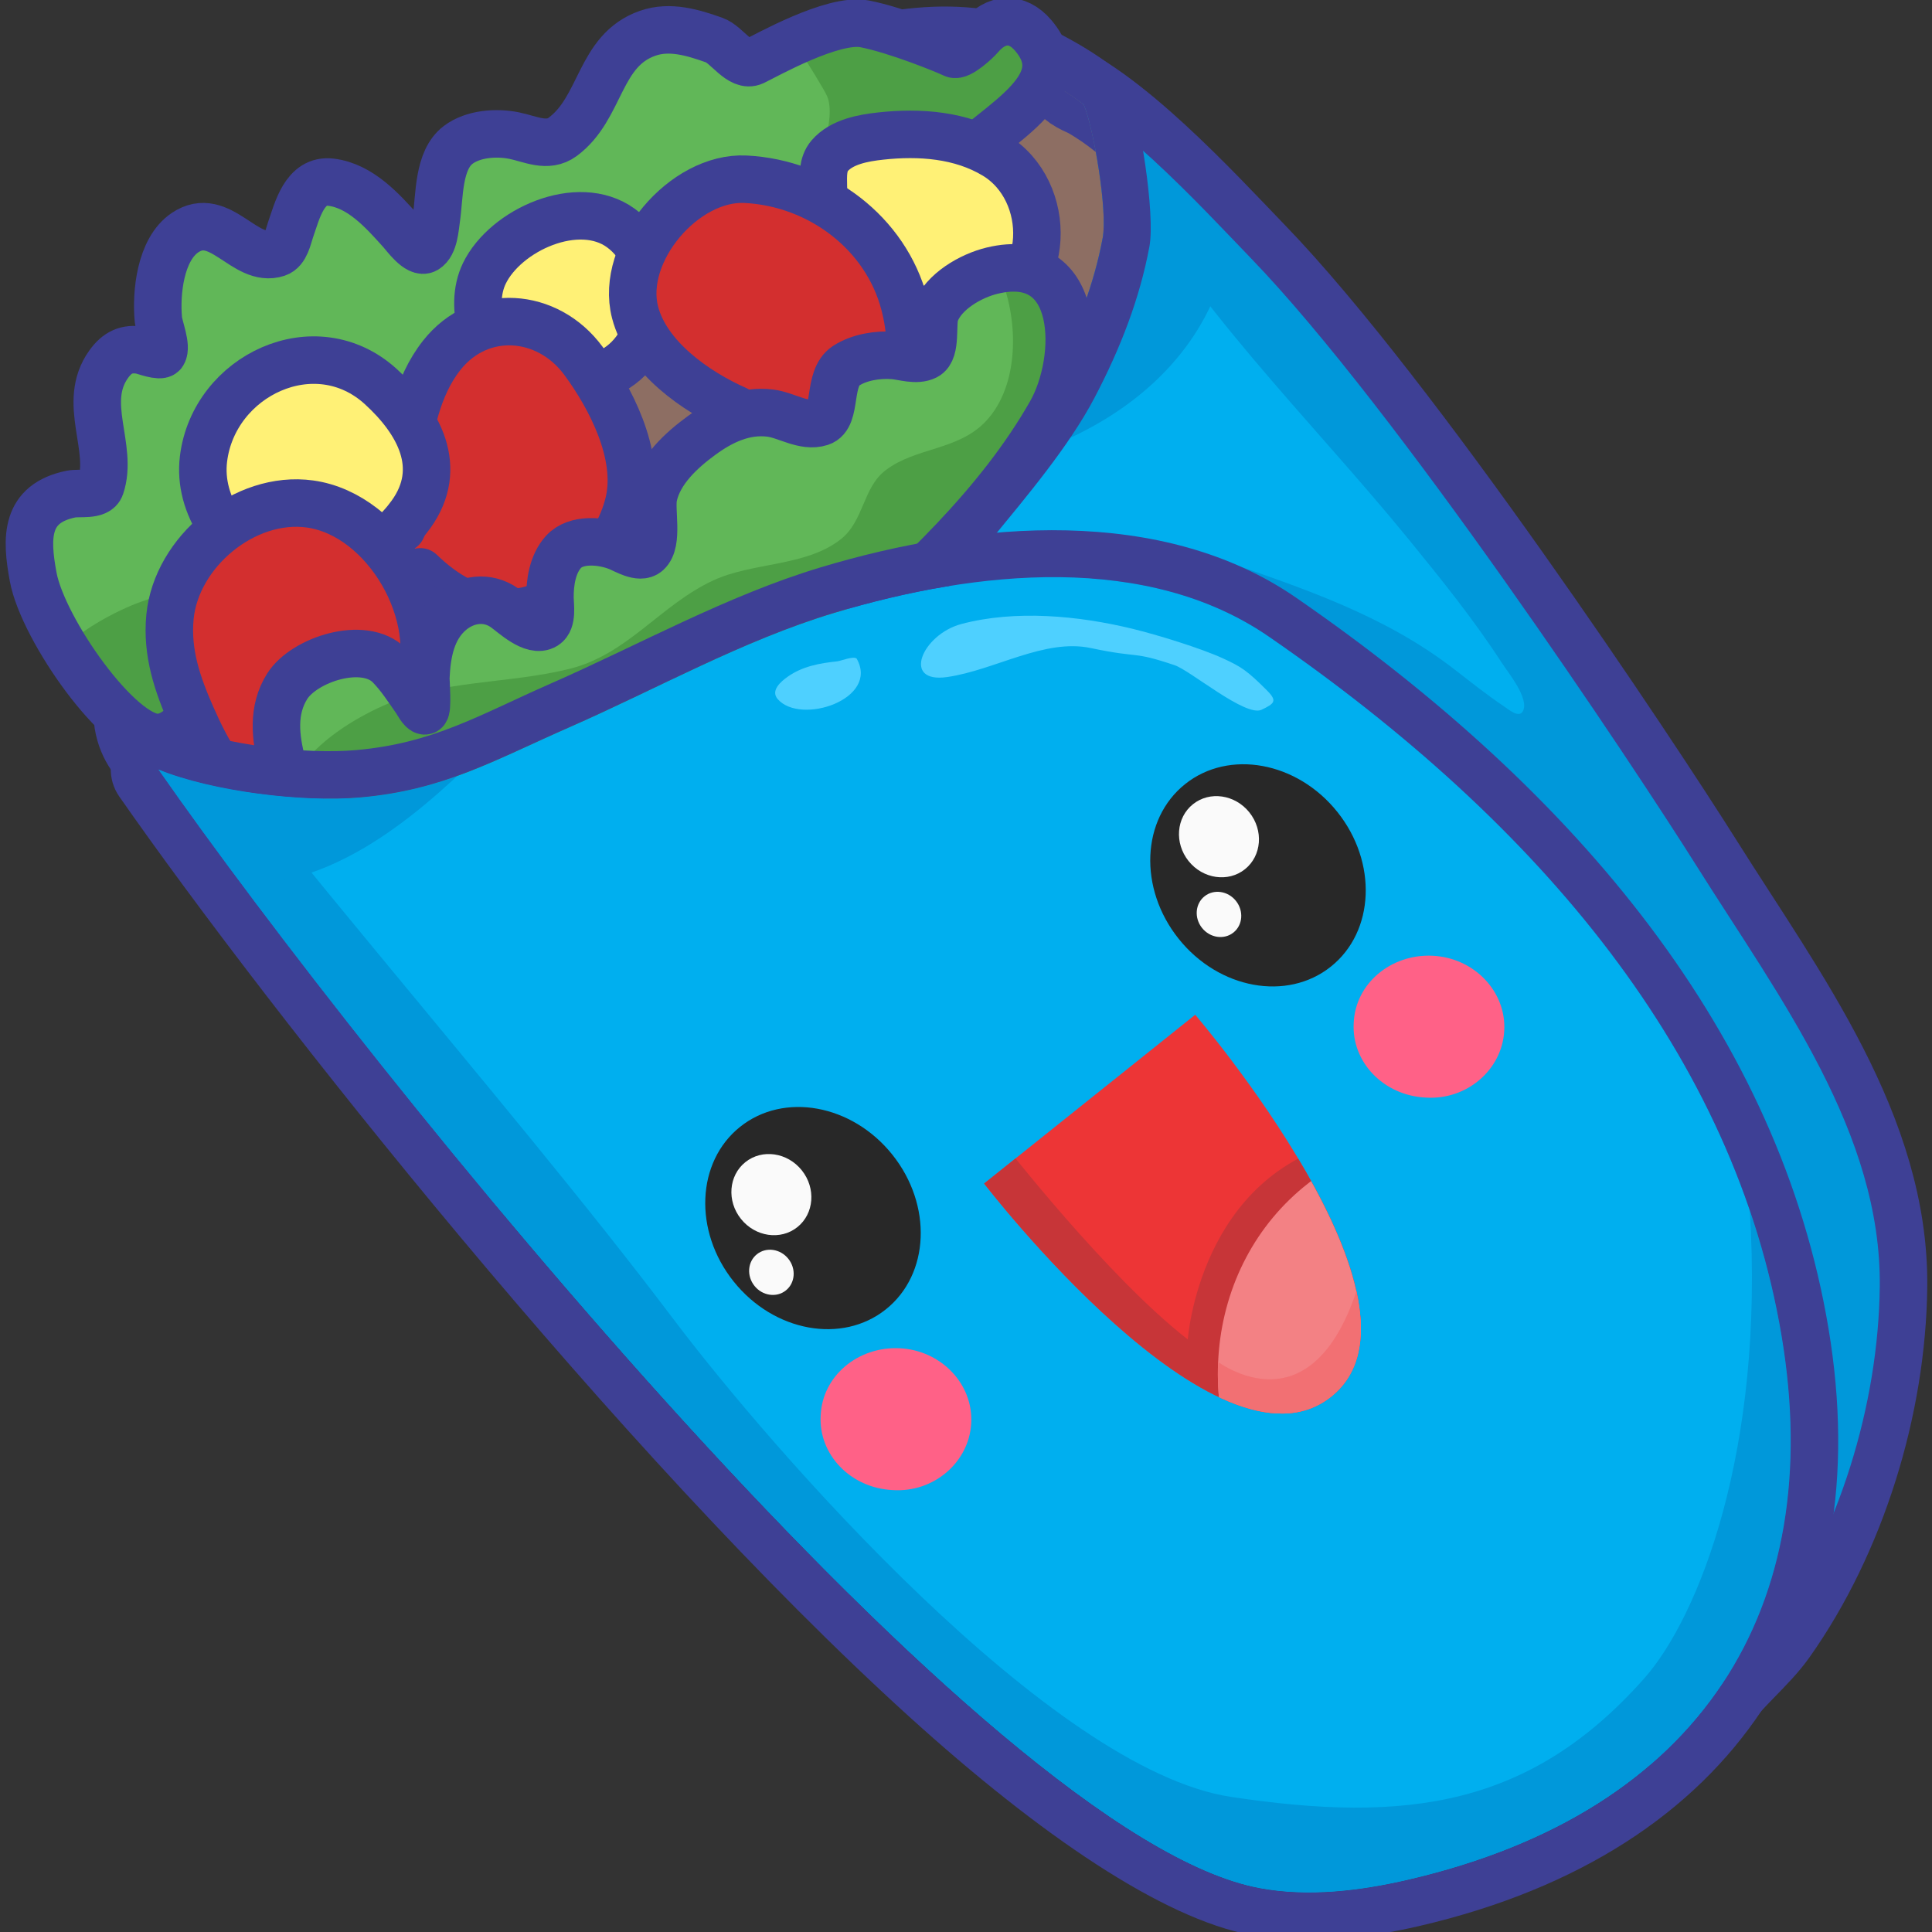 <?xml version="1.0" encoding="UTF-8" standalone="no"?><!DOCTYPE svg PUBLIC "-//W3C//DTD SVG 1.1//EN" "http://www.w3.org/Graphics/SVG/1.1/DTD/svg11.dtd"><svg width="100%" height="100%" viewBox="0 0 192 192" version="1.1" xmlns="http://www.w3.org/2000/svg" xmlns:xlink="http://www.w3.org/1999/xlink" xml:space="preserve" xmlns:serif="http://www.serif.com/" style="fill-rule:evenodd;clip-rule:evenodd;stroke-linecap:round;stroke-linejoin:round;stroke-miterlimit:1.5;"><rect x="0" y="0" width="192" height="192" fill="#333333" stroke="none"/><rect id="glimburrito" x="0" y="0" width="192" height="192" style="fill:none;"/><clipPath id="_clip1"><rect x="0" y="0" width="192" height="192"/></clipPath><g clip-path="url(#_clip1)"><g><path d="M171.481,170.718c1.743,-2.635 4.558,-4.748 6.424,-7.385c7.027,-9.93 11.135,-23.22 11.264,-35.474c0.169,-16.157 -10.36,-30.009 -18.555,-43.04c-6.362,-10.118 -29.882,-45.545 -44.585,-60.779c-4.926,-5.103 -14.329,-15.414 -21.205,-17.845c-8.563,-3.027 -15.597,2.148 -23.424,5.439c-7.643,3.214 -15.263,6.497 -23.004,9.471c-11.328,4.351 -21.556,7.202 -29.856,16.672c-6.292,7.177 -16.016,21.513 -16.871,31.604c-0.544,6.423 3.744,7.724 7.372,12.486c2.733,3.587 5.148,7.417 7.833,11.041c1.696,2.289 3.406,4.567 5.134,6.833c2.728,3.578 5.372,7.218 8.022,10.853c14.134,19.387 1.801,-2.76 19.109,13.853c13.65,13.101 3.504,-8.988 16.751,4.56c12.317,12.598 23.858,26.84 39.198,35.958c10.452,6.212 24.142,9.303 36.303,8.937c6.227,-0.188 13.189,-0.175 18.882,-3.08" style="fill:#00afef;"/><clipPath id="_clip2"><path d="M171.481,170.718c1.743,-2.635 4.558,-4.748 6.424,-7.385c7.027,-9.93 11.135,-23.22 11.264,-35.474c0.169,-16.157 -10.36,-30.009 -18.555,-43.04c-6.362,-10.118 -29.882,-45.545 -44.585,-60.779c-4.926,-5.103 -14.329,-15.414 -21.205,-17.845c-8.563,-3.027 -15.597,2.148 -23.424,5.439c-7.643,3.214 -15.263,6.497 -23.004,9.471c-11.328,4.351 -21.556,7.202 -29.856,16.672c-6.292,7.177 -16.016,21.513 -16.871,31.604c-0.544,6.423 3.744,7.724 7.372,12.486c2.733,3.587 5.148,7.417 7.833,11.041c1.696,2.289 3.406,4.567 5.134,6.833c2.728,3.578 5.372,7.218 8.022,10.853c14.134,19.387 1.801,-2.76 19.109,13.853c13.65,13.101 3.504,-8.988 16.751,4.56c12.317,12.598 23.858,26.84 39.198,35.958c10.452,6.212 24.142,9.303 36.303,8.937c6.227,-0.188 13.189,-0.175 18.882,-3.08"/></clipPath><g clip-path="url(#_clip2)"><path d="M103.997,69.625c-3.206,-7.626 6.564,-17.694 17.161,-14.042c8.413,2.899 16.395,5.554 23.309,10.884c1.656,1.277 3.306,2.605 5.047,3.765c0.394,0.262 1.43,1.166 1.826,0.45c0.683,-1.236 -1.49,-3.881 -2.076,-4.786c-2.8,-4.322 -6.039,-8.333 -9.291,-12.321c-9.707,-11.904 -21.78,-23.494 -28.997,-37.1c-2.627,-4.951 -6.12,-13.202 -2.882,-18.682c4.562,-7.72 18.558,-4.74 24.837,-1.613c1.955,0.974 3.334,1.929 5.129,3.236c2.133,1.554 4.059,3.123 6.06,4.849c2.365,2.038 4.501,4.018 6.76,6.179c2.597,2.483 4.889,4.771 7.412,7.338c4.154,4.227 8.218,8.538 12.181,12.946c14.99,16.675 28.627,34.56 41.872,52.634c33.017,45.055 61.768,93.4 82.14,145.566c6.793,17.397 11.904,35.562 15.114,53.963c1.634,9.364 3.469,19.617 1.448,29.093c-3.157,14.807 -14.289,23.231 -26.963,30.141c-8.486,4.626 -17.376,8.499 -26.793,10.783c-6.199,1.503 -12.736,2.308 -19.126,1.977c-30.442,-1.578 -50.674,-30.368 -65.946,-53.309c-3.749,-5.632 -4.585,-7.054 -8.157,-12.76" style="fill:#0098da;"/><path d="M121.667,26.25c-0,0 -2.601,19.205 -33.75,21.75l18.75,-37.5l15,15.75Z" style="fill:#0098da;"/></g><path d="M171.481,170.718c1.743,-2.635 4.558,-4.748 6.424,-7.385c7.027,-9.93 11.135,-23.22 11.264,-35.474c0.169,-16.157 -10.36,-30.009 -18.555,-43.04c-6.362,-10.118 -29.882,-45.545 -44.585,-60.779c-4.926,-5.103 -14.329,-15.414 -21.205,-17.845c-8.563,-3.027 -15.597,2.148 -23.424,5.439c-7.643,3.214 -15.263,6.497 -23.004,9.471c-11.328,4.351 -21.556,7.202 -29.856,16.672c-6.292,7.177 -16.016,21.513 -16.871,31.604c-0.544,6.423 3.744,7.724 7.372,12.486c2.733,3.587 5.148,7.417 7.833,11.041c1.696,2.289 3.406,4.567 5.134,6.833c2.728,3.578 5.372,7.218 8.022,10.853c14.134,19.387 1.801,-2.76 19.109,13.853c13.65,13.101 3.504,-8.988 16.751,4.56c12.317,12.598 23.858,26.84 39.198,35.958c10.452,6.212 24.142,9.303 36.303,8.937c6.227,-0.188 13.189,-0.175 18.882,-3.08" style="fill:none;stroke:#3e4095;stroke-width:4.72px;"/><path d="M107.7,10.396c0.999,2.376 2.388,10.551 1.885,13.252c-0.868,4.662 -2.624,9.178 -4.996,13.69c-2.409,4.586 -6.433,9.261 -9.722,13.28c-4.581,5.598 -10.128,10.173 -15.822,14.591c-8.373,6.496 -17.255,11.482 -27.793,13.34c-9.88,1.742 -20.439,2.427 -29.419,-2.714c-2.142,-1.226 -4.562,-2.905 -6.011,-4.942c-4.147,-5.83 -3.444,-14.915 0.039,-20.87c2.363,-4.04 5.914,-7.275 9.186,-10.566c6.871,-6.911 17.275,-12.946 25.919,-17.596c9.034,-4.861 16.71,-8.777 26.208,-12.554c6.746,-2.684 14.842,-5.298 22.535,-3.193c2.407,0.658 6.095,2.752 7.991,4.282Z" style="fill:#007bb1;"/><clipPath id="_clip3"><path d="M107.7,10.396c0.999,2.376 2.388,10.551 1.885,13.252c-0.868,4.662 -2.624,9.178 -4.996,13.69c-2.409,4.586 -6.433,9.261 -9.722,13.28c-4.581,5.598 -10.128,10.173 -15.822,14.591c-8.373,6.496 -17.255,11.482 -27.793,13.34c-9.88,1.742 -20.439,2.427 -29.419,-2.714c-2.142,-1.226 -4.562,-2.905 -6.011,-4.942c-4.147,-5.83 -3.444,-14.915 0.039,-20.87c2.363,-4.04 5.914,-7.275 9.186,-10.566c6.871,-6.911 17.275,-12.946 25.919,-17.596c9.034,-4.861 16.71,-8.777 26.208,-12.554c6.746,-2.684 14.842,-5.298 22.535,-3.193c2.407,0.658 6.095,2.752 7.991,4.282Z"/></clipPath><g clip-path="url(#_clip3)"><path d="M107.395,7.203c0.149,0.353 1.245,0.743 1.545,0.916c1.235,0.717 2.41,1.518 3.523,2.413c1.028,0.826 1.92,1.794 2.538,2.968c0.469,0.892 0.68,1.942 1.403,2.681c1.218,1.245 3.072,1.419 4.256,2.747c1.501,1.683 1.553,4.095 2.98,5.763c3.122,3.648 7.75,5.551 10.702,9.435c2.981,3.922 4.304,9.019 5.748,13.636c1.557,4.976 2.91,9.98 3.966,15.088c0.72,3.489 1.455,7.112 1.225,10.696c-0.505,7.84 -5.644,13.877 -12.268,17.738c-3.114,1.815 -6.368,3.504 -9.74,4.788c-7.875,3 -16.938,3.44 -25.211,2.17c-3.2,-0.491 -6.525,-0.92 -9.351,-2.617c-2.553,-1.535 -4.348,-3.932 -5.909,-6.418c-5.147,-8.193 -7.726,-17.842 -9.835,-27.197c-1.138,-5.045 -2.432,-10.465 -1.541,-15.647c1.531,-8.899 7.42,-17.352 13.466,-23.817c1.204,-1.288 2.417,-2.564 3.577,-3.893c1.027,-1.175 2.013,-2.385 3.031,-3.567c0.75,-0.871 1.522,-1.722 2.314,-2.554c3.03,-3.186 7.91,-9.595 12.918,-6.239" style="fill:#8d6e63;stroke:#3e4095;stroke-width:11.6px;"/></g><path d="M112.052,8.566c-0.303,-0.721 -0.78,-1.354 -1.388,-1.845c-2.299,-1.854 -6.79,-4.362 -9.709,-5.161c-8.702,-2.381 -17.895,0.325 -25.526,3.36c-9.675,3.848 -17.497,7.832 -26.7,12.783c-9.026,4.856 -19.855,11.209 -27.03,18.425c-3.55,3.571 -7.349,7.128 -9.913,11.511c-4.338,7.416 -4.975,18.73 0.189,25.991c1.826,2.566 4.813,4.757 7.512,6.302c9.955,5.698 21.634,5.197 32.585,3.266c11.312,-1.995 20.878,-7.285 29.867,-14.259c5.975,-4.635 11.774,-9.458 16.582,-15.331c3.479,-4.251 7.699,-9.223 10.247,-14.073c2.601,-4.949 4.507,-9.91 5.458,-15.023c0.605,-3.248 -0.973,-13.089 -2.174,-15.946Zm-4.352,1.83c0.999,2.376 2.388,10.551 1.885,13.252c-0.868,4.662 -2.624,9.178 -4.996,13.69c-2.409,4.586 -6.433,9.261 -9.722,13.28c-4.581,5.598 -10.128,10.173 -15.822,14.591c-8.373,6.496 -17.255,11.482 -27.793,13.34c-9.88,1.742 -20.439,2.427 -29.419,-2.714c-2.142,-1.226 -4.562,-2.905 -6.011,-4.942c-4.147,-5.83 -3.444,-14.915 0.039,-20.87c2.363,-4.04 5.914,-7.275 9.186,-10.566c6.871,-6.911 17.275,-12.946 25.919,-17.596c9.034,-4.861 16.71,-8.777 26.208,-12.554c6.746,-2.684 14.842,-5.298 22.535,-3.193c2.407,0.658 6.095,2.752 7.991,4.282Z" style="fill:#3e4095;"/><path d="M90.722,22.248c-0.133,-1.144 2.715,-3.9 3.324,-4.732c3.353,-4.581 13.432,-8.349 8.64,-13.989c-1.651,-1.943 -3.719,-1.737 -5.3,0.137c-0.302,0.358 -2.031,1.989 -2.611,1.706c-0.75,-0.367 -5.615,-2.364 -8.847,-3c-3.146,-0.62 -9.87,3.202 -11.034,3.75c-1.345,0.632 -2.64,-1.687 -3.911,-2.135c-2.115,-0.746 -4.4,-1.455 -6.619,-0.679c-4.887,1.708 -4.554,7.418 -8.445,10.295c-1.513,1.119 -3.234,0.192 -4.84,-0.129c-1.763,-0.353 -4.068,-0.193 -5.551,0.93c-2.009,1.522 -1.831,5.103 -2.166,7.356c-0.124,0.831 -0.207,2.523 -1.045,3.024c-0.767,0.459 -2.059,-1.343 -2.461,-1.791c-1.837,-2.043 -4.039,-4.527 -6.957,-4.883c-2.638,-0.321 -3.361,2.83 -4.034,4.752c-0.256,0.733 -0.471,2.022 -1.327,2.303c-3.223,1.061 -5.666,-4.405 -9.163,-2.035c-2.443,1.656 -2.889,5.992 -2.635,8.646c0.07,0.738 0.872,2.672 0.445,3.344c-0.243,0.381 -1.859,-0.25 -2.184,-0.306c-1.419,-0.244 -2.359,0.209 -3.201,1.384c-2.74,3.827 0.519,8.261 -0.808,12.166c-0.315,0.928 -2.146,0.578 -2.913,0.734c-4.597,0.932 -4.512,4.345 -3.778,8.259c0.976,5.21 8.633,16.095 12.427,15.934c1.972,-0.084 2.342,-1.858 4.995,-1.899c5.023,-0.077 7.29,-8.278 12.218,-9.377c13.625,-3.039 25.214,-11.412 36.332,-19.449c7.649,-5.53 16.318,-11.528 20.943,-20.051" style="fill:#61b758;"/><clipPath id="_clip4"><path d="M90.722,22.248c-0.133,-1.144 2.715,-3.9 3.324,-4.732c3.353,-4.581 13.432,-8.349 8.64,-13.989c-1.651,-1.943 -3.719,-1.737 -5.3,0.137c-0.302,0.358 -2.031,1.989 -2.611,1.706c-0.75,-0.367 -5.615,-2.364 -8.847,-3c-3.146,-0.62 -9.87,3.202 -11.034,3.75c-1.345,0.632 -2.64,-1.687 -3.911,-2.135c-2.115,-0.746 -4.4,-1.455 -6.619,-0.679c-4.887,1.708 -4.554,7.418 -8.445,10.295c-1.513,1.119 -3.234,0.192 -4.84,-0.129c-1.763,-0.353 -4.068,-0.193 -5.551,0.93c-2.009,1.522 -1.831,5.103 -2.166,7.356c-0.124,0.831 -0.207,2.523 -1.045,3.024c-0.767,0.459 -2.059,-1.343 -2.461,-1.791c-1.837,-2.043 -4.039,-4.527 -6.957,-4.883c-2.638,-0.321 -3.361,2.83 -4.034,4.752c-0.256,0.733 -0.471,2.022 -1.327,2.303c-3.223,1.061 -5.666,-4.405 -9.163,-2.035c-2.443,1.656 -2.889,5.992 -2.635,8.646c0.07,0.738 0.872,2.672 0.445,3.344c-0.243,0.381 -1.859,-0.25 -2.184,-0.306c-1.419,-0.244 -2.359,0.209 -3.201,1.384c-2.74,3.827 0.519,8.261 -0.808,12.166c-0.315,0.928 -2.146,0.578 -2.913,0.734c-4.597,0.932 -4.512,4.345 -3.778,8.259c0.976,5.21 8.633,16.095 12.427,15.934c1.972,-0.084 2.342,-1.858 4.995,-1.899c5.023,-0.077 7.29,-8.278 12.218,-9.377c13.625,-3.039 25.214,-11.412 36.332,-19.449c7.649,-5.53 16.318,-11.528 20.943,-20.051"/></clipPath><g clip-path="url(#_clip4)"><path d="M74.735,-1.67c1.056,0.704 7.015,10.15 7.471,11.25c1.774,4.279 -6.384,18.992 -9.739,22.536c-2.765,2.92 -6.91,2.554 -9.943,4.852c-2.303,1.745 -2.143,5.056 -4.498,6.892c-3.482,2.713 -8.703,2.243 -12.632,4.062c-5.274,2.442 -8.485,7.342 -14.286,8.792c-6.059,1.515 -12.797,1.087 -18.553,3.676c-3.009,1.353 -6.509,3.555 -8.348,6.365c-2.27,3.471 -2.471,8.79 1.069,11.432c2.398,1.789 5.472,2.328 8.356,2.788c8.098,1.291 16.504,0.554 24.541,-0.79c17.973,-3.005 35.987,-8.878 52.19,-17.204c9.889,-5.082 19.64,-11.278 27.173,-19.566c3.04,-3.345 6.172,-7.387 7.39,-11.833c4.319,-15.771 -7.462,-33.699 -22.309,-38.679" style="fill:#4d9f45;"/></g><path d="M90.722,22.248c-0.133,-1.144 2.715,-3.9 3.324,-4.732c3.353,-4.581 13.432,-8.349 8.64,-13.989c-1.651,-1.943 -3.719,-1.737 -5.3,0.137c-0.302,0.358 -2.031,1.989 -2.611,1.706c-0.75,-0.367 -5.615,-2.364 -8.847,-3c-3.146,-0.62 -9.87,3.202 -11.034,3.75c-1.345,0.632 -2.64,-1.687 -3.911,-2.135c-2.115,-0.746 -4.4,-1.455 -6.619,-0.679c-4.887,1.708 -4.554,7.418 -8.445,10.295c-1.513,1.119 -3.234,0.192 -4.84,-0.129c-1.763,-0.353 -4.068,-0.193 -5.551,0.93c-2.009,1.522 -1.831,5.103 -2.166,7.356c-0.124,0.831 -0.207,2.523 -1.045,3.024c-0.767,0.459 -2.059,-1.343 -2.461,-1.791c-1.837,-2.043 -4.039,-4.527 -6.957,-4.883c-2.638,-0.321 -3.361,2.83 -4.034,4.752c-0.256,0.733 -0.471,2.022 -1.327,2.303c-3.223,1.061 -5.666,-4.405 -9.163,-2.035c-2.443,1.656 -2.889,5.992 -2.635,8.646c0.07,0.738 0.872,2.672 0.445,3.344c-0.243,0.381 -1.859,-0.25 -2.184,-0.306c-1.419,-0.244 -2.359,0.209 -3.201,1.384c-2.74,3.827 0.519,8.261 -0.808,12.166c-0.315,0.928 -2.146,0.578 -2.913,0.734c-4.597,0.932 -4.512,4.345 -3.778,8.259c0.976,5.21 8.633,16.095 12.427,15.934c1.972,-0.084 2.342,-1.858 4.995,-1.899c5.023,-0.077 7.29,-8.278 12.218,-9.377c13.625,-3.039 25.214,-11.412 36.332,-19.449c7.649,-5.53 16.318,-11.528 20.943,-20.051" style="fill:none;stroke:#3e4095;stroke-width:4.72px;"/><path d="M79.627,36.333c0.161,-0.837 -0.724,-2.418 -1.061,-3.135c-1.551,-3.297 -4.224,-5.489 -7.774,-6.404c-3.912,-1.009 -9.813,-0.059 -12.732,2.882c-2.023,2.039 -2.939,5.095 -3.167,7.893c-0.178,2.184 -0.082,4.475 0.628,6.566c1.986,5.848 8.995,11.653 15.462,9.1c6.423,-2.536 8.965,-9.471 8.929,-15.836" style="fill:#8d6e63;stroke:#3e4095;stroke-width:4.72px;"/><path d="M53.481,38.147c0.378,0.372 1.474,0.15 1.917,0.106c1.83,-0.18 3.801,-0.533 5.435,-1.409c4.918,-2.638 5.482,-10.841 0.863,-14.188c-4.243,-3.076 -11.463,0.192 -13.558,4.507c-1.643,3.385 0.02,8.404 3.194,10.347" style="fill:#fff176;stroke:#3e4095;stroke-width:4.72px;"/><path d="M39.934,52.515c-0.615,-1.464 0.101,-4.404 0.266,-5.901c0.43,-3.898 1.213,-8.163 3.706,-11.312c3.799,-4.8 10.521,-4.261 14.067,0.546c2.718,3.684 5.627,9.304 4.535,14.038c-1.188,5.154 -6.567,11.266 -12.356,10.997c-3.323,-0.154 -6.044,-1.799 -8.379,-4.054" style="fill:#d32f2f;stroke:#3e4095;stroke-width:4.72px;"/><path d="M84.857,27.233c0.944,0.34 1.9,1.264 2.78,1.763c3.069,1.741 6.434,3.081 9.963,1.999c6.955,-2.133 7.108,-12.049 1.279,-15.563c-3.388,-2.043 -7.502,-2.333 -11.354,-1.912c-1.723,0.188 -3.88,0.565 -5.081,1.969c-0.709,0.829 -0.632,1.996 -0.618,3.017c0.035,2.692 0.731,5.686 2.237,7.95" style="fill:#fff176;stroke:#3e4095;stroke-width:4.72px;"/><path d="M75.629,41.936c0.673,0.792 2.54,0.78 3.451,0.829c3.814,0.208 8.141,-1.467 10.256,-4.833c1.473,-2.344 1.208,-5.177 0.535,-7.748c-1.841,-7.028 -8.424,-12.001 -15.775,-12.371c-6.098,-0.307 -12.522,7.231 -10.988,13.211c1.15,4.485 6.052,7.905 10.076,9.686" style="fill:#d32f2f;stroke:#3e4095;stroke-width:4.72px;"/><path d="M26.48,55.502c0.536,0.666 1.927,0.78 2.691,0.891c3.307,0.48 7.032,-0.821 9.546,-2.958c0.797,-0.677 1.509,-1.456 2.12,-2.304c3.353,-4.648 0.793,-9.266 -3,-12.718c-6.497,-5.914 -16.592,-1.112 -17.613,7.187c-0.581,4.732 2.753,9.02 6.708,11.231" style="fill:#fff176;stroke:#3e4095;stroke-width:4.72px;"/><path d="M26.017,80.4c-3.472,-2.135 -5.373,-5.562 -6.965,-9.172c-1.423,-3.222 -2.504,-6.362 -2.158,-9.935c0.624,-6.427 7.411,-12.11 13.92,-11.206c7.578,1.052 13.37,11.215 10.687,18.284c-2.195,5.782 -7.573,9.455 -13.394,10.993" style="fill:#d32f2f;stroke:#3e4095;stroke-width:4.72px;"/><path d="M74.106,72.343c3.445,-1.449 6.523,-5.4 9.266,-7.846c7.739,-6.903 15.864,-14.339 21.055,-23.466c3.025,-5.319 3.07,-16.268 -5.816,-14.138c-2.122,0.509 -4.841,2.064 -5.65,4.208c-0.393,1.04 0.149,3.74 -0.939,4.296c-0.952,0.486 -2.27,-0 -3.255,-0.073c-1.543,-0.113 -3.375,0.171 -4.692,1.032c-1.894,1.241 -0.822,5.06 -2.531,5.612c-1.633,0.528 -3.384,-0.715 -5.001,-0.916c-2.538,-0.314 -4.806,0.754 -6.811,2.217c-2.024,1.478 -4.225,3.487 -4.782,6.039c-0.301,1.378 0.513,4.581 -0.64,5.611c-0.726,0.648 -2.213,-0.291 -2.903,-0.563c-1.574,-0.622 -4.164,-0.9 -5.423,0.506c-1.075,1.201 -1.348,3.026 -1.329,4.577c0.009,0.735 0.267,2.257 -0.491,2.725c-1.214,0.75 -3.183,-1.174 -4.05,-1.776c-1.683,-1.17 -3.773,-0.883 -5.302,0.396c-1.932,1.616 -2.385,4.137 -2.49,6.526c-0.015,0.334 0.218,3.319 -0.098,3.334c-0.3,0.015 -0.759,-0.883 -0.893,-1.075c-0.815,-1.168 -1.613,-2.409 -2.617,-3.427c-2.532,-2.568 -8.493,-0.589 -10.165,2.049c-1.503,2.371 -1.194,5.104 -0.506,7.7c1.819,6.861 7.889,11.496 14.877,11.956c5.832,0.383 12.577,-0.877 17.587,-4.024c4.912,-3.084 8.697,-7.675 13.419,-11.022" style="fill:#61b758;"/><clipPath id="_clip5"><path d="M74.106,72.343c3.445,-1.449 6.523,-5.4 9.266,-7.846c7.739,-6.903 15.864,-14.339 21.055,-23.466c3.025,-5.319 3.07,-16.268 -5.816,-14.138c-2.122,0.509 -4.841,2.064 -5.65,4.208c-0.393,1.04 0.149,3.74 -0.939,4.296c-0.952,0.486 -2.27,-0 -3.255,-0.073c-1.543,-0.113 -3.375,0.171 -4.692,1.032c-1.894,1.241 -0.822,5.06 -2.531,5.612c-1.633,0.528 -3.384,-0.715 -5.001,-0.916c-2.538,-0.314 -4.806,0.754 -6.811,2.217c-2.024,1.478 -4.225,3.487 -4.782,6.039c-0.301,1.378 0.513,4.581 -0.64,5.611c-0.726,0.648 -2.213,-0.291 -2.903,-0.563c-1.574,-0.622 -4.164,-0.9 -5.423,0.506c-1.075,1.201 -1.348,3.026 -1.329,4.577c0.009,0.735 0.267,2.257 -0.491,2.725c-1.214,0.75 -3.183,-1.174 -4.05,-1.776c-1.683,-1.17 -3.773,-0.883 -5.302,0.396c-1.932,1.616 -2.385,4.137 -2.49,6.526c-0.015,0.334 0.218,3.319 -0.098,3.334c-0.3,0.015 -0.759,-0.883 -0.893,-1.075c-0.815,-1.168 -1.613,-2.409 -2.617,-3.427c-2.532,-2.568 -8.493,-0.589 -10.165,2.049c-1.503,2.371 -1.194,5.104 -0.506,7.7c1.819,6.861 7.889,11.496 14.877,11.956c5.832,0.383 12.577,-0.877 17.587,-4.024c4.912,-3.084 8.697,-7.675 13.419,-11.022"/></clipPath><g clip-path="url(#_clip5)"><path d="M97.235,23.833c1.056,0.704 1.765,2.65 2.221,3.75c1.774,4.279 1.866,10.742 -1.489,14.285c-2.765,2.921 -6.91,2.555 -9.943,4.853c-2.303,1.745 -2.143,5.056 -4.498,6.892c-3.482,2.713 -8.703,2.243 -12.632,4.062c-5.274,2.442 -8.485,7.342 -14.286,8.792c-6.059,1.515 -12.797,1.087 -18.553,3.676c-3.009,1.353 -6.509,3.555 -8.348,6.365c-2.27,3.471 -2.471,8.79 1.069,11.432c2.398,1.789 5.472,2.328 8.356,2.788c8.098,1.291 16.504,0.554 24.541,-0.79c17.973,-3.005 35.987,-8.878 52.19,-17.204c9.889,-5.082 19.64,-11.278 27.173,-19.566c3.04,-3.345 6.172,-7.387 7.39,-11.833c4.319,-15.771 -7.462,-33.699 -22.309,-38.679" style="fill:#4d9f45;"/></g><path d="M74.106,72.343c3.445,-1.449 6.523,-5.4 9.266,-7.846c7.739,-6.903 15.864,-14.339 21.055,-23.466c3.025,-5.319 3.07,-16.268 -5.816,-14.138c-2.122,0.509 -4.841,2.064 -5.65,4.208c-0.393,1.04 0.149,3.74 -0.939,4.296c-0.952,0.486 -2.27,-0 -3.255,-0.073c-1.543,-0.113 -3.375,0.171 -4.692,1.032c-1.894,1.241 -0.822,5.06 -2.531,5.612c-1.633,0.528 -3.384,-0.715 -5.001,-0.916c-2.538,-0.314 -4.806,0.754 -6.811,2.217c-2.024,1.478 -4.225,3.487 -4.782,6.039c-0.301,1.378 0.513,4.581 -0.64,5.611c-0.726,0.648 -2.213,-0.291 -2.903,-0.563c-1.574,-0.622 -4.164,-0.9 -5.423,0.506c-1.075,1.201 -1.348,3.026 -1.329,4.577c0.009,0.735 0.267,2.257 -0.491,2.725c-1.214,0.75 -3.183,-1.174 -4.05,-1.776c-1.683,-1.17 -3.773,-0.883 -5.302,0.396c-1.932,1.616 -2.385,4.137 -2.49,6.526c-0.015,0.334 0.218,3.319 -0.098,3.334c-0.3,0.015 -0.759,-0.883 -0.893,-1.075c-0.815,-1.168 -1.613,-2.409 -2.617,-3.427c-2.532,-2.568 -8.493,-0.589 -10.165,2.049c-1.503,2.371 -1.194,5.104 -0.506,7.7c1.819,6.861 7.889,11.496 14.877,11.956c5.832,0.383 12.577,-0.877 17.587,-4.024c4.912,-3.084 8.697,-7.675 13.419,-11.022" style="fill:none;stroke:#3e4095;stroke-width:4.72px;"/><path d="M15.728,76.462c5.416,2.21 14.455,3.282 20.08,2.784c8.273,-0.732 13.178,-3.637 20.827,-6.995c8.575,-3.764 17.196,-8.613 26.258,-11.341c14.227,-4.282 31.121,-5.98 43.224,2.368c27.02,18.636 46.28,41.688 50.939,69.508c4.505,26.905 -7.861,47.214 -37.05,54.015c-4.775,1.113 -9.981,1.76 -14.854,0.845c-27.187,-5.105 -88.37,-81.004 -109.424,-111.184Z" style="fill:#00afef;"/><clipPath id="_clip6"><path d="M15.728,76.462c5.416,2.21 14.455,3.282 20.08,2.784c8.273,-0.732 13.178,-3.637 20.827,-6.995c8.575,-3.764 17.196,-8.613 26.258,-11.341c14.227,-4.282 31.121,-5.98 43.224,2.368c27.02,18.636 46.28,41.688 50.939,69.508c4.505,26.905 -7.861,47.214 -37.05,54.015c-4.775,1.113 -9.981,1.76 -14.854,0.845c-27.187,-5.105 -88.37,-81.004 -109.424,-111.184Z"/></clipPath><g clip-path="url(#_clip6)"><path d="M-9.928,-5.821c-27.501,21.518 43.132,92.193 76.794,136.839c9.858,13.074 37.564,44.851 55.475,47.555c17.405,2.628 29.735,1.01 41.074,-11.792c5.363,-6.056 11.969,-22.561 10.476,-46.507c-0.126,-2.009 5.628,9.346 8.3,10.574c8.486,3.901 11.557,17.882 13.504,25.695c7.211,28.927 -1.627,57.916 -25.797,75.97c-45.104,33.693 -114.12,-5.177 -145.194,-41.147c-8.471,-9.805 -16.025,-20.398 -23.349,-31.072c-8.537,-12.443 -16.781,-25.083 -25.009,-37.733c-9.921,-15.252 -19.722,-30.617 -28.898,-46.332c-3.731,-6.391 -7.311,-12.862 -10.722,-19.43c-10.736,-20.673 -33.293,-62.93 -14.552,-85.769" style="fill:#0098da;"/><path d="M121.543,65.431c-2.233,-1.024 -6.574,-2.354 -9.014,-2.947c-5.346,-1.299 -11.617,-1.898 -16.988,-0.471c-3.895,1.035 -5.988,5.929 -1.417,5.271c4.75,-0.684 9.671,-3.857 14.284,-2.88c4.993,1.057 4.003,0.247 8.318,1.7c1.591,0.535 7.071,5.197 8.657,4.427c1.245,-0.605 1.592,-0.85 0.545,-1.899c-1.989,-1.993 -2.563,-2.365 -4.385,-3.201Z" style="fill:#4ed0ff;"/><path d="M85.133,65.45c-0.329,-0.282 -1.554,0.232 -1.929,0.272c-1.747,0.187 -3.447,0.489 -4.911,1.52c-0.67,0.472 -1.748,1.377 -1.007,2.232c2.275,2.628 10.138,0.002 7.847,-4.024" style="fill:#4ed0ff;"/><path d="M48.939,73.727c-6.637,6.637 -15.172,14.377 -25.256,14.209c-5.14,-0.086 -9.95,-3.322 -12.62,-7.599c-1.838,-2.943 -2.292,-6.741 0.35,-9.37c2.032,-2.022 4.908,-3.149 7.598,-3.982c5.839,-1.807 12.023,-2.292 18.102,-2.425" style="fill:#0098da;"/></g><path d="M17.511,72.091c-1.937,-0.79 -4.163,-0.211 -5.47,1.423c-1.307,1.634 -1.382,3.933 -0.185,5.649c14.869,21.314 49.585,65.22 78.479,91.417c13.104,11.881 25.238,20.071 33.946,21.706c5.509,1.034 11.398,0.371 16.797,-0.887c15.975,-3.722 27.258,-11.283 34.02,-21.452c6.788,-10.21 9.09,-23.157 6.614,-37.94c-4.857,-29.007 -24.743,-53.184 -52.914,-72.615c-13.242,-9.133 -31.7,-7.687 -47.266,-3.002c-9.243,2.782 -18.048,7.699 -26.794,11.538c-7.119,3.125 -11.648,5.934 -19.346,6.616c-5.008,0.443 -13.059,-0.486 -17.881,-2.453Zm-1.783,4.371c5.416,2.21 14.455,3.282 20.08,2.784c8.273,-0.732 13.178,-3.637 20.827,-6.995c8.575,-3.764 17.196,-8.613 26.258,-11.341c14.227,-4.282 31.121,-5.98 43.224,2.368c27.02,18.636 46.28,41.688 50.939,69.508c4.505,26.905 -7.861,47.214 -37.05,54.015c-4.775,1.113 -9.981,1.76 -14.854,0.845c-27.187,-5.105 -88.37,-81.004 -109.424,-111.184Z" style="fill:#3e4095;"/><g><g><path d="M118.78,100.845l-20.976,16.773c0,-0 23.202,30.202 34.492,21.174c11.29,-9.028 -13.516,-37.947 -13.516,-37.947Z" style="fill:#ed3536;"/><clipPath id="_clip7"><path d="M118.78,100.845l-20.976,16.773c0,-0 23.202,30.202 34.492,21.174c11.29,-9.028 -13.516,-37.947 -13.516,-37.947Z"/></clipPath><g clip-path="url(#_clip7)"><path d="M99.762,113.664c-0,0 10.286,13.245 18.28,19.448c0,-0 1.15,-16.506 15.972,-19.794l15.27,26.112c0,0 -37.954,20.215 -38.781,19.033c-0.828,-1.181 -29.622,-41.453 -29.622,-41.453l18.881,-3.346Z" style="fill:#c73538;"/><path d="M130.043,117.571c10.618,-8.267 26.413,-5.764 35.25,5.586c8.838,11.35 7.393,27.277 -3.224,35.544c-10.618,8.267 -26.413,5.764 -35.251,-5.586c-8.837,-11.351 -7.392,-27.277 3.225,-35.544Z" style="fill:#f38184;"/><clipPath id="_clip8"><path d="M130.043,117.571c10.618,-8.267 26.413,-5.764 35.25,5.586c8.838,11.35 7.393,27.277 -3.224,35.544c-10.618,8.267 -26.413,5.764 -35.251,-5.586c-8.837,-11.351 -7.392,-27.277 3.225,-35.544Z"/></clipPath><g clip-path="url(#_clip8)"><path d="M120.661,135.07c0,-0 10.738,8.714 15.104,-10.212l10.585,9.564l-20.128,19.157l-10.073,-8.028l4.512,-10.481Z" style="fill:#f27073;"/></g></g><path d="M117.77,77.927c-4.352,3.479 -4.637,10.366 -0.636,15.369c4,5.003 10.781,6.24 15.133,2.76c4.352,-3.479 4.636,-10.366 0.636,-15.369c-4.001,-5.003 -10.782,-6.24 -15.133,-2.76Z" style="fill:#282828;"/><clipPath id="_clip9"><path d="M117.77,77.927c-4.352,3.479 -4.637,10.366 -0.636,15.369c4,5.003 10.781,6.24 15.133,2.76c4.352,-3.479 4.636,-10.366 0.636,-15.369c-4.001,-5.003 -10.782,-6.24 -15.133,-2.76Z"/></clipPath><g clip-path="url(#_clip9)"><g><path d="M118.556,79.921c-1.668,1.333 -1.864,3.864 -0.439,5.647c1.426,1.783 3.938,2.147 5.605,0.814c1.668,-1.334 1.865,-3.864 0.439,-5.647c-1.426,-1.783 -3.937,-2.148 -5.605,-0.814Z" style="fill:#fafafa;"/><path d="M119.702,89.075c-0.928,0.743 -1.038,2.152 -0.244,3.145c0.794,0.993 2.193,1.196 3.122,0.453c0.929,-0.743 1.038,-2.152 0.244,-3.145c-0.794,-0.993 -2.193,-1.196 -3.122,-0.453Z" style="fill:#fafafa;"/></g></g><path d="M73.546,111.987c-4.352,3.479 -4.637,10.366 -0.636,15.369c4.001,5.003 10.782,6.24 15.133,2.76c4.352,-3.48 4.637,-10.366 0.636,-15.369c-4.001,-5.003 -10.781,-6.24 -15.133,-2.76Z" style="fill:#282828;"/><clipPath id="_clip10"><path d="M73.546,111.987c-4.352,3.479 -4.637,10.366 -0.636,15.369c4.001,5.003 10.782,6.24 15.133,2.76c4.352,-3.48 4.637,-10.366 0.636,-15.369c-4.001,-5.003 -10.781,-6.24 -15.133,-2.76Z"/></clipPath><g clip-path="url(#_clip10)"><g><path d="M74.076,115.49c-1.668,1.333 -1.865,3.864 -0.439,5.646c1.426,1.783 3.937,2.148 5.605,0.814c1.668,-1.333 1.864,-3.864 0.439,-5.646c-1.426,-1.783 -3.938,-2.148 -5.605,-0.814Z" style="fill:#fafafa;"/><path d="M75.222,124.644c-0.929,0.742 -1.038,2.152 -0.244,3.145c0.794,0.993 2.193,1.196 3.121,0.453c0.929,-0.743 1.039,-2.152 0.245,-3.145c-0.794,-0.993 -2.193,-1.196 -3.122,-0.453Z" style="fill:#fafafa;"/></g></g></g><path d="M134.53,101.677c-0.22,3.845 2.943,7.19 7.144,7.399c4.099,0.275 7.594,-2.767 7.814,-6.612c0.239,-3.929 -3.009,-7.293 -7.126,-7.483c-4.117,-0.191 -7.678,2.748 -7.832,6.696Z" style="fill:#ff6187;"/><path d="M81.557,140.683c-0.22,3.845 2.943,7.19 7.145,7.399c4.098,0.276 7.594,-2.766 7.814,-6.611c0.238,-3.93 -3.009,-7.293 -7.126,-7.484c-4.117,-0.191 -7.679,2.748 -7.833,6.696Z" style="fill:#ff6187;"/></g></g></g></svg>